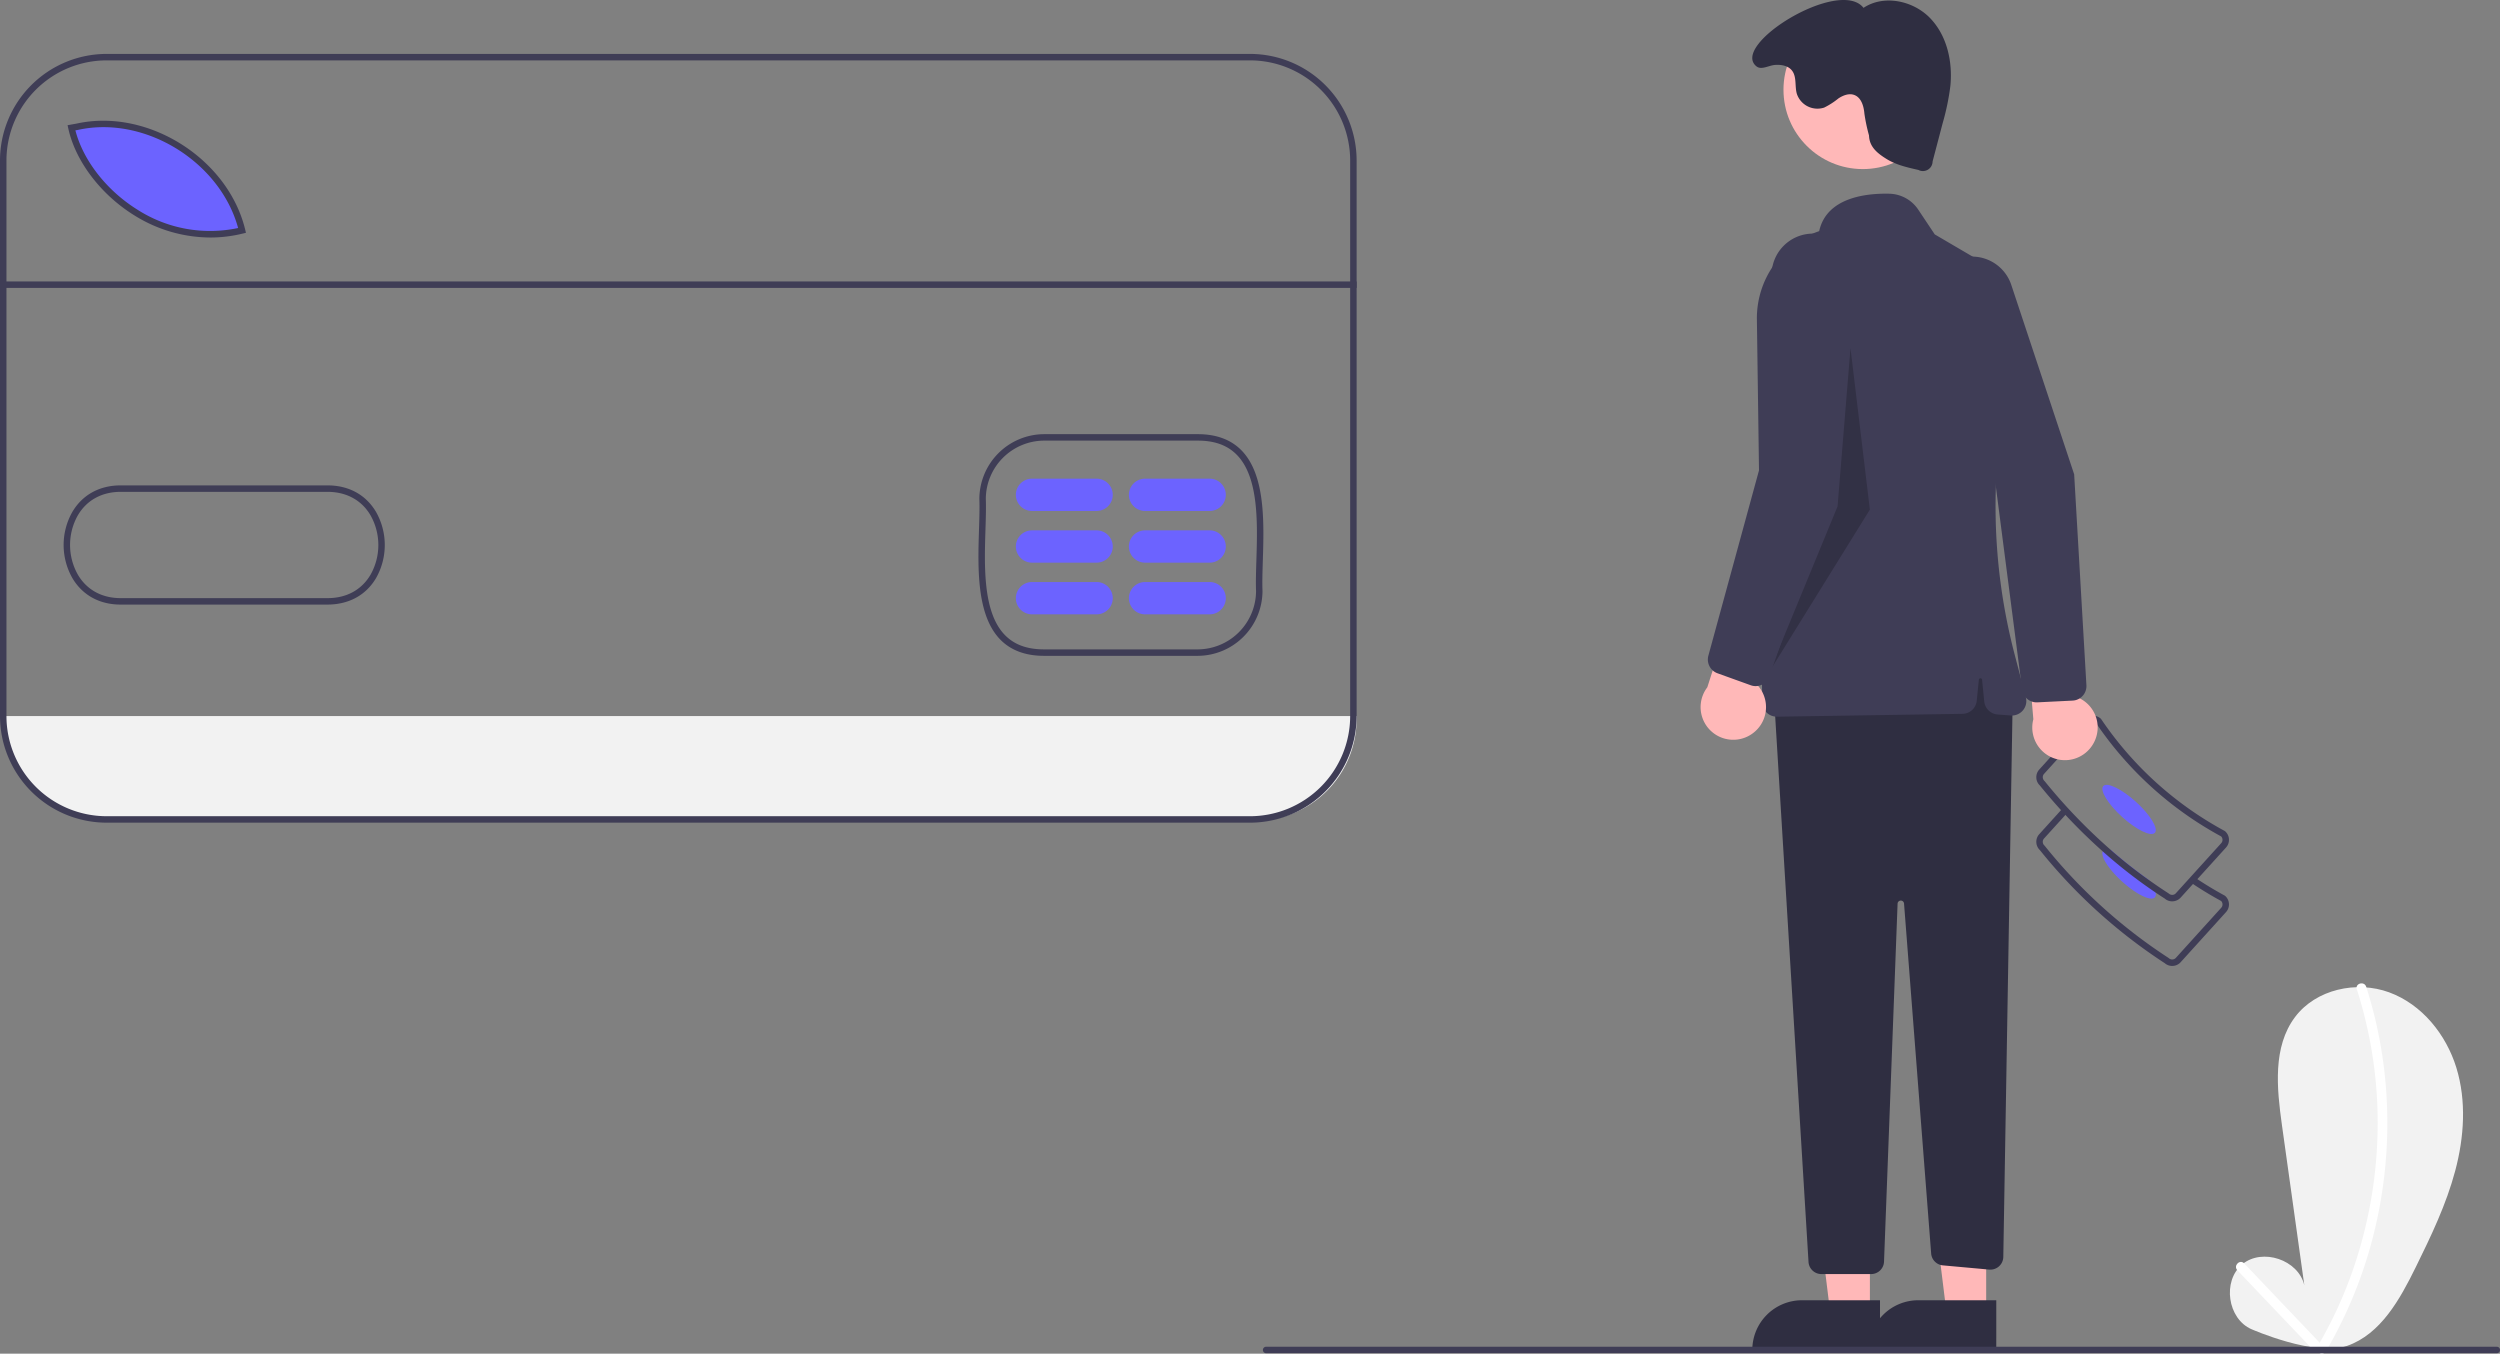 <svg xmlns="http://www.w3.org/2000/svg" data-name="Layer 1" width="773.979" height="419.084"><rect width="100%" height="100%" fill="#808080" stroke="none"/><path d="M420 221.693v.91a31.515 31.515 0 0 1-31.52 31.51H32.71a31.513 31.513 0 0 1-31.51-31.51v-.91z" fill="#f2f2f2"/><path d="M75.61 71.693c-25.71 6.35-48.79-13.43-52.82-31.78l1.79-.32c21.67-4.79 45.86 10.7 51.03 32.1z" fill="#6c63ff"/><path d="M697.07 411.524c-7.436-3.21-9.125-14.908-2.902-20.09s17.423-1.406 19.235 6.488l-6.937-49.619c-1.594-11.407-2.87-24.16 4.024-33.386 6.455-8.641 19.067-11.41 29.191-7.69s17.608 12.998 20.782 23.307 2.426 21.51-.346 31.934-7.482 20.215-12.245 29.892c-4.88 9.917-10.8 20.663-21.233 24.314-9.965 3.487-29.57-5.15-29.57-5.15z" fill="#f2f2f2"/><path d="M729.655 306.286a135.265 135.265 0 0 1 6.422 44.044 138.994 138.994 0 0 1-7.91 43.618 132.595 132.595 0 0 1-10.67 22.899 1.501 1.501 0 0 0 2.59 1.514 137.91 137.91 0 0 0 16.148-42.325 141.5 141.5 0 0 0 1.813-45.508 136.688 136.688 0 0 0-5.5-25.04c-.59-1.83-3.487-1.047-2.893.798z" fill="#fff"/><path d="m692.661 393.26 23.744 24.95c1.333 1.402 3.452-.721 2.121-2.12l-23.744-24.952c-1.333-1.402-3.452.722-2.12 2.121z" fill="#fff"/><path d="M672.491 299.048a3.508 3.508 0 0 1-2.303-.856 165.033 165.033 0 0 1-38.661-35.008 3.536 3.536 0 0 1-.187-4.939l7.197-7.948 1.483 1.343-7.198 7.948a1.536 1.536 0 0 0 .108 2.17l.105.11a163.027 163.027 0 0 0 38.298 34.682l.13.1a1.536 1.536 0 0 0 2.17-.107l14.043-15.508a1.535 1.535 0 0 0-.032-2.096 114.615 114.615 0 0 1-9.44-5.746l1.122-1.655a112.615 112.615 0 0 0 9.39 5.708l.194.138a3.535 3.535 0 0 1 .248 4.994l-14.043 15.508a3.512 3.512 0 0 1-2.446 1.157q-.089.005-.178.005z" fill="#3f3d56"/><path d="M657.01 272.941c4.41 3.99 8.94 6.18 10.12 4.88a1.63 1.63 0 0 0 .18-1.53 11.738 11.738 0 0 0-2.25-4.01q-5.88-4.185-11.43-9.03c-1.16-.38-2.05-.37-2.48.11a.912.912 0 0 0-.15.23c-.74 1.51 1.83 5.56 6.01 9.35z" fill="#6c63ff"/><path d="M630.43 240.791a3.458 3.458 0 0 0 1.1 2.39 173.292 173.292 0 0 0 19.47 20.41 154.858 154.858 0 0 0 16.31 12.7c.95.65 1.91 1.28 2.88 1.9a3.471 3.471 0 0 0 2.3.86c.06 0 .12-.01.18-.01a3.513 3.513 0 0 0 2.45-1.16l14.04-15.5a3.541 3.541 0 0 0-.25-5l-.19-.14a108.158 108.158 0 0 1-38.19-34.57l-.15-.18a3.541 3.541 0 0 0-5 .25l-14.04 15.5a3.525 3.525 0 0 0-.91 2.55zm2-.1a1.522 1.522 0 0 1 .39-1.1l14.04-15.51a1.522 1.522 0 0 1 1.07-.5 1.5 1.5 0 0 1 1.02.32 110.197 110.197 0 0 0 38.69 35.04 1.532 1.532 0 0 1 .04 2.09l-14.05 15.51a1.482 1.482 0 0 1-1.06.5 1.56 1.56 0 0 1-1.11-.39l-.13-.1q-3.18-2.04-6.27-4.27-5.88-4.185-11.43-9.03a171.42 171.42 0 0 1-20.6-21.38l-.1-.11a1.565 1.565 0 0 1-.5-1.07z" fill="#3f3d56"/><ellipse cx="872.151" cy="491.049" rx="3.17" ry="10.777" transform="rotate(-47.838 494.579 610.945)" fill="#6c63ff"/><path fill="#ffb8b8" d="m578.904 406.55-12.259-.001-5.833-47.288 18.094.001-.002 47.288z"/><path d="m582.03 418.434-39.53-.001v-.5a15.386 15.386 0 0 1 15.387-15.387l24.145.001z" fill="#2f2e41"/><path fill="#ffb8b8" d="m614.904 406.55-12.259-.001-5.833-47.288 18.094.001-.002 47.288z"/><path d="m618.03 418.434-39.53-.001v-.5a15.386 15.386 0 0 1 15.387-15.387l24.145.001zM623.132 215.442l-2.927 173.694a4 4 0 0 1-4.362 3.916l-14.346-1.304a4 4 0 0 1-3.626-3.674l-8.399-108.346a1 1 0 0 0-1.996.04l-4.198 110.826a4 4 0 0 1-3.997 3.848h-15.386a4 4 0 0 1-3.993-3.756l-10.77-176.244 64-16z" fill="#2f2e41"/><circle cx="576.711" cy="27.785" r="24.561" fill="#ffb8b8"/><path d="M546.94 220.61a4.47 4.47 0 0 1-1.364-3.166L543.92 99.002a28.5 28.5 0 0 1 19.282-27.442c2.301-10.44 14.548-11.747 21.688-11.59a11.085 11.085 0 0 1 8.977 4.922l5.118 7.677 11.28 6.612a28.528 28.528 0 0 1 13.47 30.817l-1.736 7.9a181.54 181.54 0 0 0 1.698 84.66l3.494 13.324a4.5 4.5 0 0 1-4.698 5.628l-4.058-.313a4.494 4.494 0 0 1-4.133-4.038l-.671-6.717a.5.5 0 0 0-.996 0l-.65 6.503a4.5 4.5 0 0 1-4.408 4.052l-57.431.884h-.072a4.471 4.471 0 0 1-3.132-1.272z" fill="#3f3d56"/><path d="M578.632 41.942c.1 3.472 2.511 5.48 5.47 7.3s6.42 2.606 9.808 3.367a2.999 2.999 0 0 0 4.406-2.624l3.108-11.824a74.84 74.84 0 0 0 2.393-11.537c.749-7.509-1.03-15.587-6.272-21.016s-14.33-7.358-20.612-3.175c-7.453-9.52-41.523 11.513-33.119 18.133 1.495 1.178 3.78-.312 5.679-.457s4.024.19 5.23 1.662c1.575 1.924.889 4.79 1.538 7.191a6.714 6.714 0 0 0 8.483 4.348 23.09 23.09 0 0 0 4.4-2.828c1.456-.97 3.295-1.686 4.934-1.075 2.16.806 2.927 3.45 3.122 5.748a53.233 53.233 0 0 0 1.432 6.787z" fill="#2f2e41"/><path opacity=".2" d="m572.896 107.768-4 49-21 51 31-50-6-50z"/><path d="M542.986 226.76a10.056 10.056 0 0 0 .317-15.416l13.379-33.136-18.203 3.676-9.913 30.903a10.11 10.11 0 0 0 14.42 13.973z" fill="#ffb8b8"/><path d="m542.011 212.146-10.303-3.713a4.524 4.524 0 0 1-2.815-5.42l16.997-62.22 2.591-56.232a12.819 12.819 0 1 1 25.588 1.552l-4.628 61.573-21.658 61.718a4.509 4.509 0 0 1-4.576 3 4.522 4.522 0 0 1-1.196-.258z" fill="#3f3d56"/><path d="M648.197 230.01a10.056 10.056 0 0 0-5.647-14.348l-.42-35.732-15.382 10.405 2.758 32.336a10.11 10.11 0 0 0 18.69 7.34z" fill="#ffb8b8"/><path d="m641.667 216.9-10.939.543a4.524 4.524 0 0 1-4.685-3.917l-8.287-63.965-19.274-52.89a12.819 12.819 0 1 1 24.21-8.426l19.452 58.603 3.793 65.297a4.509 4.509 0 0 1-3.067 4.531 4.522 4.522 0 0 1-1.203.224zM772.98 418.941h-381a1 1 0 0 1 0-2h381a1 1 0 0 1 0 2zM323.219 203.043c-5.744 0-10.311-1.708-13.577-5.077-7.382-7.615-6.92-22.294-6.548-34.088.108-3.431.21-6.672.107-9.387v-.041a20.136 20.136 0 0 1 20.026-20.037h47.616c5.736 0 10.299 1.705 13.562 5.07 7.382 7.609 6.925 22.284 6.557 34.075-.107 3.439-.208 6.687-.103 9.406a20.149 20.149 0 0 1-20.036 20.079h-47.604zM305.2 154.436c.105 2.78.002 6.046-.107 9.505-.36 11.417-.807 25.626 5.985 32.633 2.915 3.007 6.886 4.469 12.14 4.469h47.602A18.136 18.136 0 0 0 388.86 183c-.107-2.748-.005-6.03.103-9.504.356-11.415.798-25.62-5.993-32.62-2.913-3.003-6.88-4.463-12.127-4.463H323.23a18.131 18.131 0 0 0-18.03 18.023zM65.09 73.533a44.619 44.619 0 0 1-23.574-6.905c-10.339-6.424-18.145-16.713-20.373-26.85l-.223-1.016 2.794-.5c21.993-4.854 46.869 10.788 52.198 32.836l.234.967-.966.239a41.983 41.983 0 0 1-10.09 1.23zM23.34 40.361c2.4 9.3 9.683 18.634 19.233 24.569a41.688 41.688 0 0 0 31.146 5.662C68.142 50.051 44.795 35.636 24.126 40.22zM37.348 187.175c-6.543 0-11.858-2.927-14.979-8.268a20.762 20.762 0 0 1-.006-20.358c3.17-5.432 8.612-8.38 15.333-8.276h63.444c6.699-.086 12.145 2.848 15.317 8.287a20.762 20.762 0 0 1-.002 20.355c-3.17 5.425-8.616 8.323-15.33 8.258H37.68l-.332.002zm.037-34.905c-5.835 0-10.548 2.58-13.295 7.287a18.704 18.704 0 0 0 .006 18.34c2.793 4.782 7.603 7.37 13.57 7.276h63.474c5.973.095 10.797-2.492 13.589-7.268a18.705 18.705 0 0 0 0-18.338c-2.792-4.788-7.618-7.366-13.575-7.294H37.675a19.36 19.36 0 0 0-.29-.003z" fill="#3f3d56"/><path d="M339.5 158.193h-20a5 5 0 0 1 0-10h20a5 5 0 0 1 0 10zM339.5 174.193h-20a5 5 0 0 1 0-10h20a5 5 0 0 1 0 10zM339.5 190.193h-20a5 5 0 0 1 0-10h20a5 5 0 0 1 0 10zM374.5 158.193h-20a5 5 0 0 1 0-10h20a5 5 0 0 1 0 10zM374.5 174.193h-20a5 5 0 0 1 0-10h20a5 5 0 0 1 0 10zM374.5 190.193h-20a5 5 0 0 1 0-10h20a5 5 0 0 1 0 10z" fill="#6c63ff"/><path fill="#3f3d56" d="M1.2 87.134H420v2H1.2z"/><path d="M387 254.693H33a33.037 33.037 0 0 1-33-33v-172a33.037 33.037 0 0 1 33-33h354a33.037 33.037 0 0 1 33 33v172a33.037 33.037 0 0 1-33 33zm-354-236a31.035 31.035 0 0 0-31 31v172a31.035 31.035 0 0 0 31 31h354a31.035 31.035 0 0 0 31-31v-172a31.035 31.035 0 0 0-31-31z" fill="#3f3d56"/></svg>